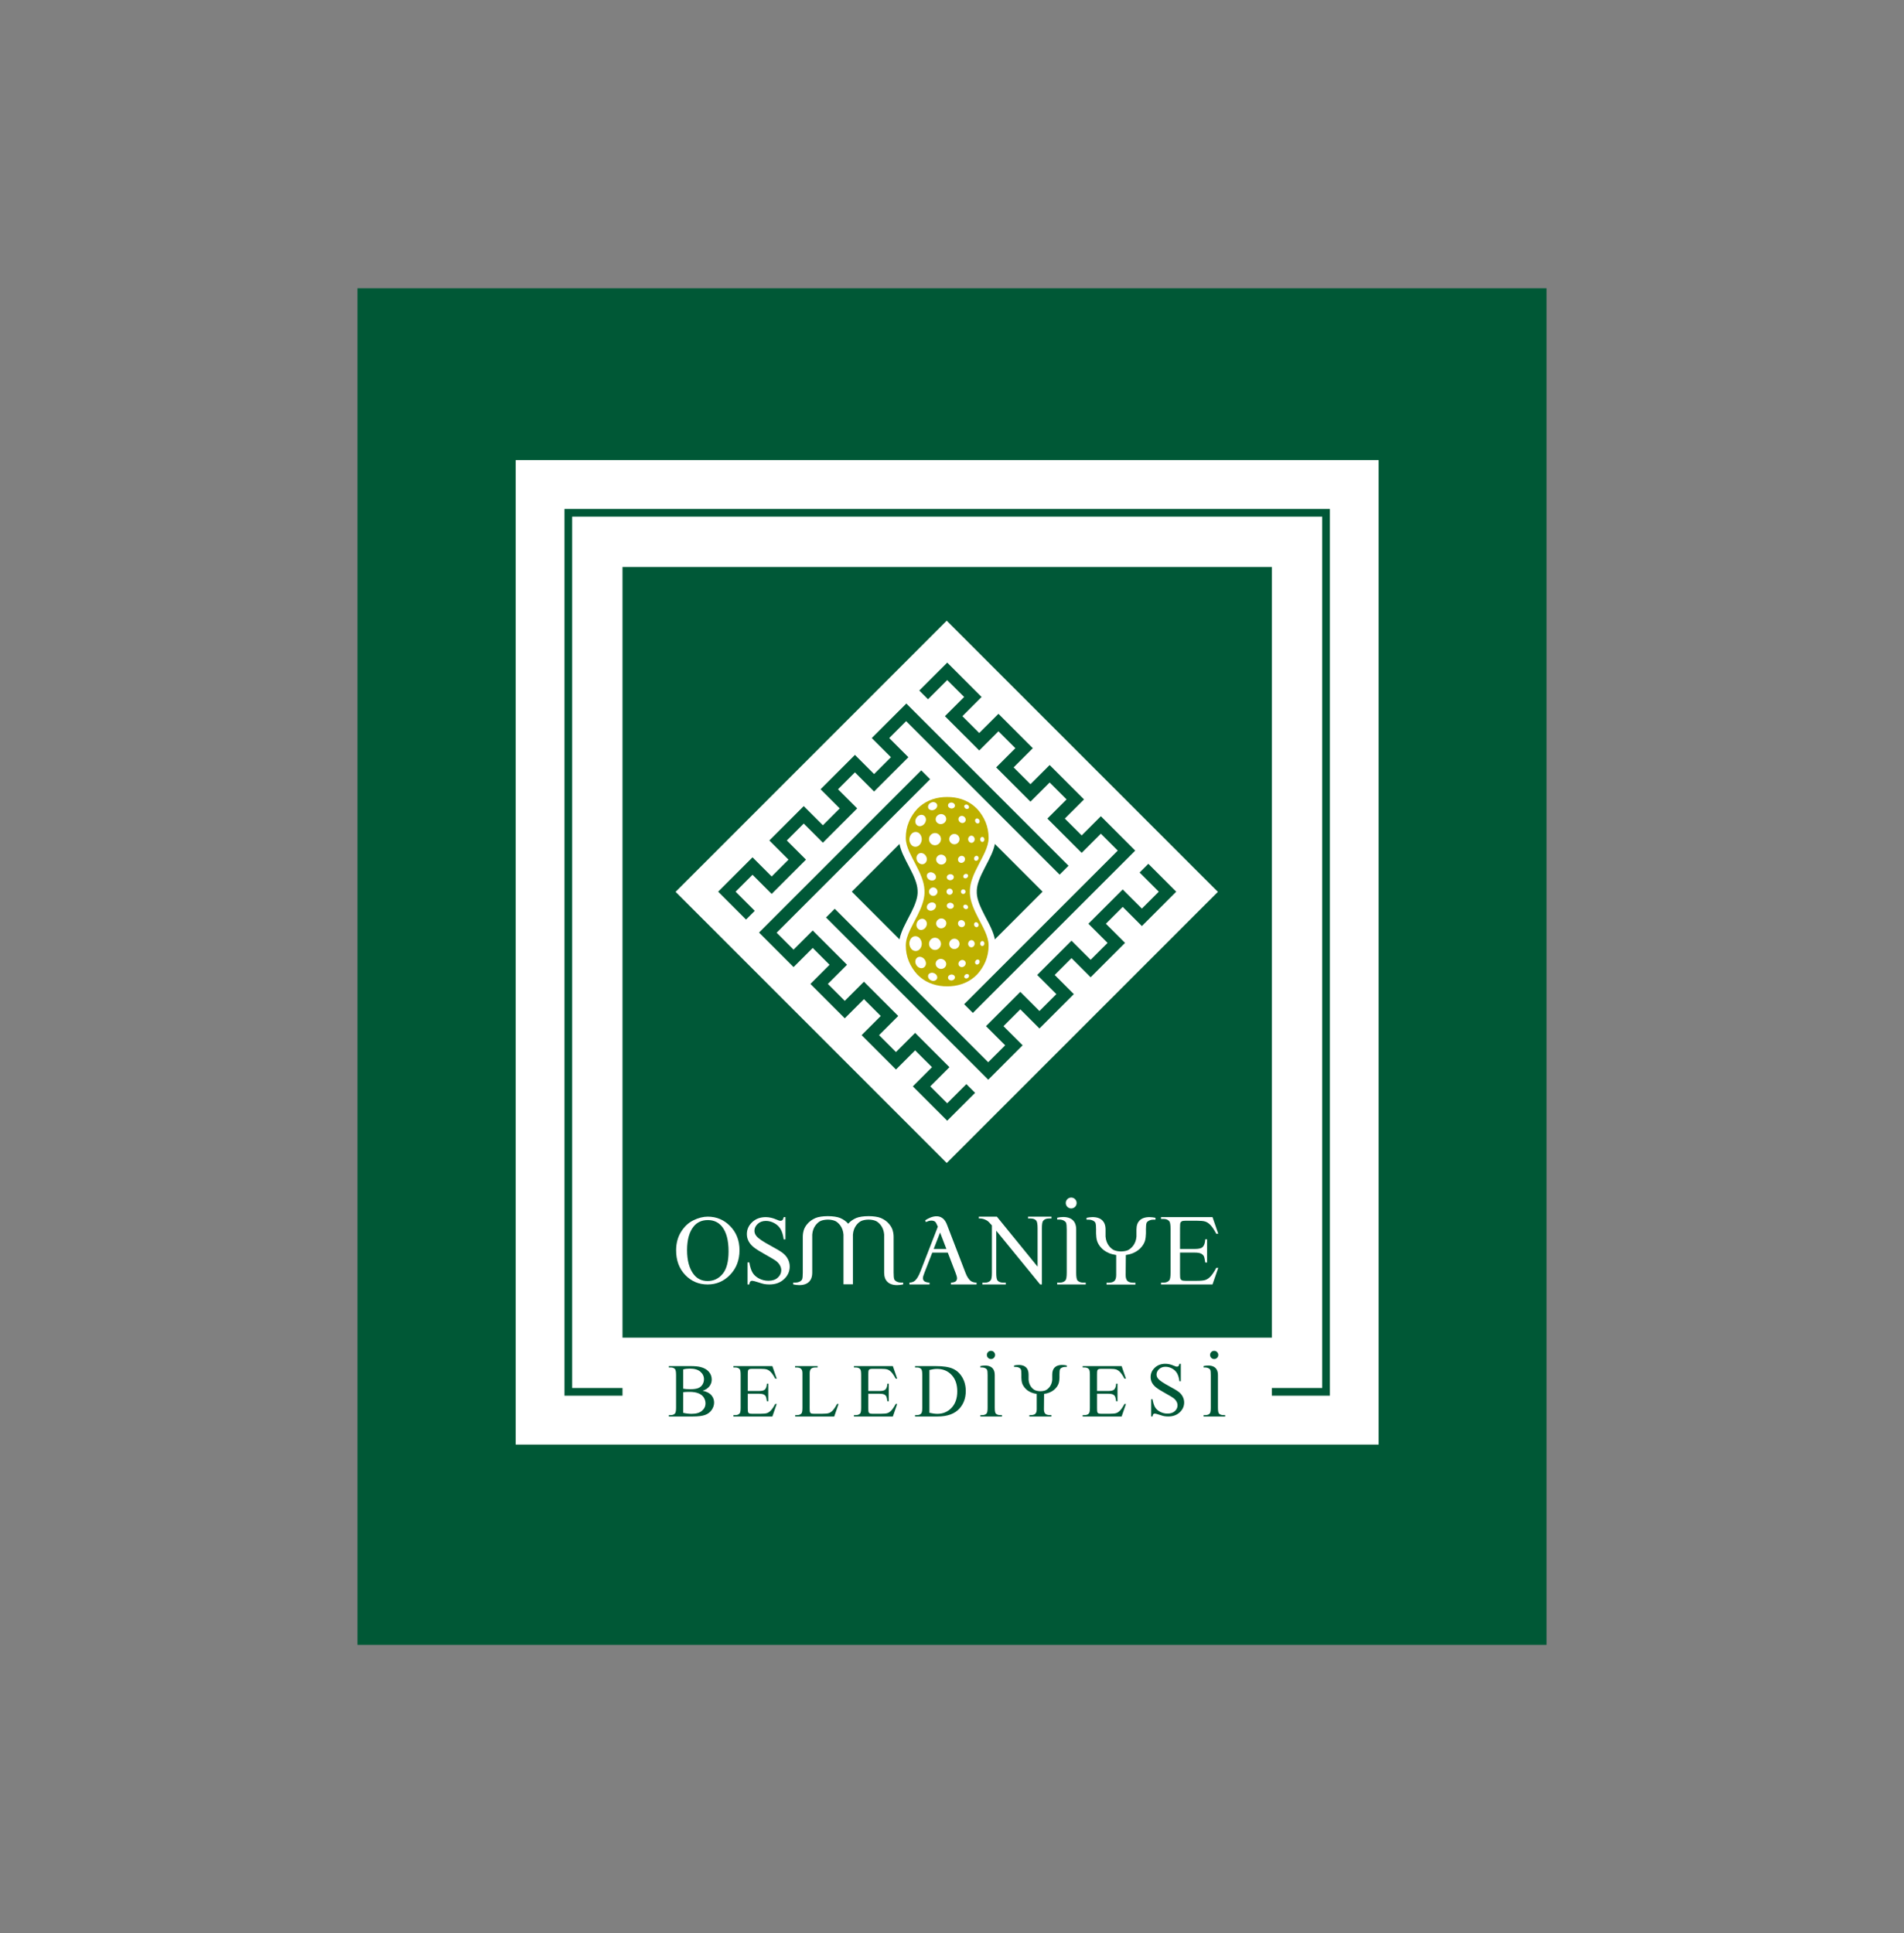 <?xml version="1.0" encoding="iso-8859-1"?>
<!-- Generator: Adobe Illustrator 29.7.1, SVG Export Plug-In . SVG Version: 9.03 Build 0)  -->
<svg version="1.1" id="Layer_1" xmlns="http://www.w3.org/2000/svg" xmlns:xlink="http://www.w3.org/1999/xlink" x="0px" y="0px"
	 viewBox="0 0 393 399" style="enable-background:new 0 0 393 399;" xml:space="preserve">
<rect x="0" y="0" width="393" height="399" fill="#808080" stroke="none"/>
<g>
	<rect x="73.781" y="59.5" style="fill:#005836;" width="245.439" height="280"/>
	<rect x="106.447" y="94.965" style="fill:#FFFFFF;" width="178.114" height="203.194"/>
	<polygon style="fill:#005837;" points="118.098,106.633 118.098,286.486 128.488,286.486 128.488,288.072 116.512,288.072 
		116.512,105.047 274.498,105.047 274.498,288.072 262.52,288.072 262.52,286.486 272.912,286.486 272.912,106.633 	"/>
	<rect x="128.489" y="117.024" style="fill:#005837;" width="134.031" height="159.071"/>
	<path style="fill:#005837;" d="M224.964,285.133v-0.674V283.8c0-0.626-0.06-1.019-0.185-1.177
		c-0.193-0.251-0.508-0.377-0.937-0.377h-0.37v-0.281h8.039l0.893,2.587h-0.307c-0.335-0.633-0.66-1.107-0.977-1.423
		c-0.247-0.237-0.503-0.398-0.769-0.478c-0.266-0.082-0.695-0.123-1.284-0.123h-1.768c-0.286,0-0.48,0.029-0.584,0.088
		c-0.102,0.06-0.174,0.139-0.215,0.239c-0.042,0.1-0.062,0.379-0.062,0.84v0.764v0.674v1.968h2.309c0.591,0,0.985-0.09,1.187-0.269
		c0.266-0.233,0.413-0.646,0.445-1.238h0.282v3.625h-0.282c-0.071-0.507-0.143-0.833-0.215-0.976
		c-0.092-0.18-0.244-0.319-0.454-0.422c-0.213-0.105-0.536-0.155-0.979-0.155h-2.292v2.972c0,0.46,0.021,0.74,0.062,0.84
		c0.041,0.101,0.113,0.179,0.215,0.239c0.104,0.059,0.298,0.086,0.584,0.086h1.768c0.589,0,1.019-0.039,1.284-0.121
		c0.266-0.08,0.521-0.241,0.769-0.479c0.316-0.314,0.642-0.79,0.977-1.424h0.307l-0.893,2.59h-8.039v-0.283h0.37
		c0.429,0,0.743-0.125,0.937-0.375c0.125-0.16,0.185-0.553,0.185-1.178V285.133z M205.395,279.658c0,0.237-0.081,0.439-0.248,0.603
		c-0.166,0.164-0.364,0.247-0.6,0.247c-0.233,0-0.434-0.083-0.599-0.247c-0.166-0.165-0.249-0.366-0.249-0.603
		c0-0.234,0.083-0.433,0.249-0.597c0.165-0.166,0.365-0.247,0.599-0.247c0.235,0,0.434,0.081,0.6,0.247
		C205.314,279.226,205.395,279.424,205.395,279.658 M206.816,292.085v0.283h-4.457v-0.283h0.368c0.431,0,0.743-0.123,0.939-0.374
		c0.122-0.164,0.185-0.557,0.185-1.179V283.8c0-0.526-0.033-0.873-0.1-1.041c-0.053-0.127-0.157-0.237-0.316-0.329
		c-0.226-0.122-0.46-0.184-0.707-0.184h-0.368v-0.281c0,0,2.966-0.808,2.966,1.835v6.732c0,0.678,0.076,1.092,0.229,1.24
		c0.215,0.209,0.511,0.312,0.89,0.312H206.816z M251.462,279.658c0,0.237-0.083,0.439-0.25,0.603
		c-0.163,0.164-0.364,0.247-0.598,0.247c-0.235,0-0.434-0.083-0.6-0.247c-0.167-0.165-0.247-0.366-0.247-0.603
		c0-0.234,0.08-0.433,0.247-0.597c0.166-0.166,0.364-0.247,0.6-0.247c0.233,0,0.435,0.081,0.598,0.247
		C251.379,279.226,251.462,279.424,251.462,279.658 M252.882,292.085v0.283h-4.458v-0.283h0.369c0.432,0,0.743-0.123,0.938-0.374
		c0.122-0.164,0.184-0.557,0.184-1.179V283.8c0-0.526-0.032-0.873-0.1-1.041c-0.051-0.127-0.157-0.237-0.316-0.329
		c-0.224-0.122-0.459-0.184-0.706-0.184h-0.369v-0.281c0,0,2.969-0.808,2.969,1.835v6.732c0,0.678,0.073,1.092,0.229,1.24
		c0.215,0.209,0.51,0.312,0.887,0.312H252.882z M152.876,285.133v-0.674V283.8c0-0.626-0.061-1.019-0.184-1.177
		c-0.195-0.251-0.508-0.377-0.938-0.377h-0.369v-0.281h8.037l0.895,2.587h-0.308c-0.334-0.633-0.658-1.107-0.977-1.423
		c-0.246-0.237-0.502-0.398-0.768-0.478c-0.266-0.082-0.694-0.123-1.284-0.123h-1.768c-0.286,0-0.481,0.029-0.584,0.088
		c-0.103,0.06-0.174,0.139-0.215,0.239c-0.042,0.1-0.062,0.379-0.062,0.84v0.764v0.674v1.968h2.307c0.591,0,0.986-0.09,1.187-0.269
		c0.267-0.233,0.415-0.646,0.446-1.238h0.283v3.625h-0.283c-0.072-0.507-0.143-0.833-0.215-0.976
		c-0.092-0.18-0.244-0.319-0.454-0.422c-0.212-0.105-0.537-0.155-0.979-0.155h-2.292v2.972c0,0.46,0.02,0.74,0.062,0.84
		c0.041,0.101,0.112,0.179,0.215,0.239c0.103,0.059,0.298,0.086,0.584,0.086h1.768c0.59,0,1.018-0.039,1.284-0.121
		c0.266-0.08,0.522-0.241,0.768-0.479c0.318-0.314,0.643-0.79,0.977-1.424h0.308l-0.895,2.59h-8.037v-0.283h0.369
		c0.43,0,0.743-0.125,0.938-0.375c0.123-0.16,0.184-0.553,0.184-1.178V285.133z M167.121,289.892l-0.002,0.745
		c0,0.46,0.021,0.74,0.063,0.84c0.041,0.101,0.112,0.179,0.215,0.239c0.101,0.059,0.296,0.086,0.584,0.086h1.767
		c0.59,0,1.018-0.039,1.284-0.121c0.267-0.08,0.524-0.241,0.77-0.479c0.318-0.314,0.643-0.79,0.976-1.424h0.308l-0.895,2.59h-8.05
		v-0.283h0.368c0.431,0,0.744-0.125,0.938-0.375c0.123-0.16,0.184-0.553,0.184-1.178v-0.641v-0.367v-6.085
		c0-0.427-0.096-0.732-0.289-0.916c-0.193-0.186-0.515-0.277-0.966-0.277h-0.268v-0.281h4.646v0.281h-0.416
		c-0.436,0-0.748,0.091-0.936,0.275c-0.187,0.184-0.281,0.494-0.281,0.933V289.892z M177.747,285.133v-0.674V283.8
		c0-0.626-0.061-1.019-0.184-1.177c-0.195-0.251-0.507-0.377-0.937-0.377h-0.37v-0.281h8.037l0.895,2.587h-0.307
		c-0.334-0.633-0.658-1.107-0.976-1.423c-0.246-0.237-0.502-0.398-0.769-0.478c-0.267-0.082-0.695-0.123-1.283-0.123h-1.768
		c-0.288,0-0.482,0.029-0.584,0.088c-0.103,0.06-0.175,0.139-0.216,0.239c-0.04,0.1-0.061,0.379-0.061,0.84v0.764v0.674v1.968h2.309
		c0.59,0,0.986-0.09,1.186-0.269c0.267-0.233,0.416-0.646,0.447-1.238h0.283v3.625h-0.283c-0.072-0.507-0.145-0.833-0.216-0.976
		c-0.092-0.18-0.244-0.319-0.454-0.422c-0.211-0.105-0.537-0.155-0.979-0.155h-2.292v2.972c0,0.46,0.021,0.74,0.061,0.84
		c0.042,0.101,0.114,0.179,0.216,0.239c0.102,0.059,0.296,0.086,0.584,0.086h1.768c0.588,0,1.016-0.039,1.283-0.121
		c0.266-0.08,0.522-0.241,0.769-0.479c0.318-0.314,0.643-0.79,0.976-1.424h0.307l-0.895,2.59h-8.037v-0.283h0.37
		c0.43,0,0.742-0.125,0.937-0.375c0.123-0.16,0.184-0.553,0.184-1.178V285.133z M243.729,281.492v3.595h-0.284
		c-0.093-0.69-0.257-1.24-0.497-1.648c-0.237-0.409-0.576-0.733-1.016-0.974c-0.44-0.239-0.897-0.36-1.368-0.36
		c-0.531,0-0.973,0.163-1.321,0.486c-0.349,0.326-0.523,0.695-0.523,1.109c0,0.317,0.113,0.606,0.332,0.868
		c0.318,0.382,1.073,0.895,2.265,1.534c0.975,0.52,1.637,0.921,1.995,1.2c0.355,0.278,0.628,0.607,0.819,0.984
		c0.191,0.38,0.288,0.776,0.288,1.189c0,0.787-0.307,1.467-0.919,2.037c-0.609,0.569-1.396,0.854-2.356,0.854
		c-0.303,0-0.587-0.023-0.854-0.069c-0.157-0.025-0.487-0.12-0.985-0.283c-0.499-0.163-0.812-0.243-0.946-0.243
		c-0.13,0-0.229,0.039-0.303,0.115c-0.076,0.078-0.129,0.237-0.166,0.48h-0.282v-3.562h0.282c0.134,0.746,0.311,1.304,0.538,1.674
		c0.226,0.371,0.569,0.678,1.031,0.924c0.464,0.244,0.972,0.368,1.523,0.368c0.64,0,1.143-0.17,1.515-0.51
		c0.372-0.337,0.557-0.738,0.557-1.199c0-0.256-0.069-0.515-0.21-0.777c-0.141-0.261-0.358-0.505-0.653-0.73
		c-0.199-0.154-0.743-0.479-1.637-0.975c-0.894-0.496-1.526-0.893-1.905-1.189c-0.378-0.297-0.664-0.625-0.858-0.982
		c-0.196-0.359-0.293-0.753-0.293-1.181c0-0.746,0.286-1.39,0.861-1.928c0.574-0.54,1.304-0.81,2.19-0.81
		c0.554,0,1.141,0.137,1.759,0.405c0.289,0.128,0.489,0.191,0.609,0.191c0.132,0,0.24-0.039,0.326-0.117
		c0.085-0.08,0.152-0.239,0.203-0.479H243.729z M191.84,291.604c0.648,0.144,1.191,0.216,1.63,0.216c1.183,0,2.165-0.418,2.945-1.25
		c0.78-0.833,1.171-1.962,1.171-3.388c0-1.438-0.391-2.568-1.171-3.395c-0.78-0.829-1.782-1.243-3.007-1.243
		c-0.458,0-0.981,0.075-1.568,0.223V291.604z M188.873,292.368v-0.283h0.39c0.439,0,0.749-0.14,0.934-0.42
		c0.112-0.169,0.167-0.546,0.167-1.133V283.8c0-0.647-0.07-1.053-0.213-1.218c-0.198-0.223-0.494-0.336-0.888-0.336h-0.39v-0.281
		h4.231c1.553,0,2.735,0.175,3.545,0.528c0.81,0.354,1.462,0.94,1.955,1.765c0.492,0.823,0.738,1.774,0.738,2.854
		c0,1.447-0.439,2.657-1.316,3.629c-0.987,1.085-2.489,1.627-4.508,1.627H188.873z M141.02,291.613
		c0.593,0.136,1.17,0.206,1.732,0.206c0.94,0,1.654-0.208,2.139-0.625c0.486-0.416,0.728-0.931,0.728-1.544
		c0-0.398-0.109-0.784-0.328-1.161c-0.22-0.374-0.577-0.669-1.072-0.884c-0.495-0.215-1.128-0.321-1.897-0.321
		c-0.598,0-1.031,0.022-1.302,0.068V291.613z M141.02,286.626c0.383,0.073,0.856,0.109,1.423,0.109c0.755,0,1.321-0.081,1.698-0.241
		c0.379-0.161,0.667-0.406,0.866-0.737c0.2-0.331,0.299-0.692,0.299-1.083c0-0.607-0.248-1.123-0.742-1.552
		c-0.496-0.427-1.22-0.641-2.174-0.641c-0.504,0-0.962,0.056-1.37,0.169V286.626z M145.031,287.053
		c0.721,0.153,1.26,0.399,1.618,0.737c0.496,0.472,0.745,1.045,0.745,1.721c0,0.521-0.163,1.02-0.49,1.494
		c-0.327,0.474-0.774,0.819-1.343,1.036c-0.57,0.219-1.438,0.327-2.608,0.327h-4.899v-0.283h0.388c0.431,0,0.741-0.138,0.929-0.412
		c0.115-0.179,0.175-0.56,0.175-1.141V283.8c0-0.644-0.073-1.048-0.221-1.218c-0.197-0.223-0.492-0.336-0.883-0.336h-0.388v-0.281
		h4.484c0.836,0,1.507,0.061,2.012,0.182c0.766,0.185,1.35,0.511,1.753,0.977c0.403,0.469,0.604,1.007,0.604,1.614
		c0,0.521-0.16,0.986-0.479,1.397C146.108,286.549,145.643,286.854,145.031,287.053 M215.894,286.917
		c0.483-0.262,1.201-0.908,1.296-2.125v-1.089c0-2.672,2.998-1.857,2.998-1.857v0.286h-0.374c-0.247,0-0.484,0.062-0.713,0.186
		c-0.161,0.094-0.268,0.204-0.321,0.334c-0.066,0.17-0.099,0.521-0.099,1.052c0,0,0.055,1.089-0.15,1.762
		c-0.097,0.315-0.263,0.62-0.496,0.915c-0.347,0.438-0.806,0.78-1.378,1.022c-0.319,0.136-0.7,0.238-1.148,0.308l-0.03,3.167
		c0,0.43,0.095,0.739,0.288,0.925c0.192,0.188,0.516,0.281,0.973,0.281h0.279v0.285h-4.555v-0.285h0.27
		c0.455,0,0.776-0.094,0.968-0.281c0.189-0.186,0.286-0.495,0.286-0.925v-3.167c-0.445-0.069-0.829-0.172-1.147-0.308
		c-0.572-0.242-1.032-0.584-1.378-1.022c-0.233-0.295-0.399-0.6-0.497-0.915c-0.203-0.673-0.149-1.762-0.149-1.762
		c0-0.531-0.032-0.882-0.1-1.052c-0.053-0.13-0.159-0.24-0.318-0.334c-0.229-0.124-0.467-0.186-0.716-0.186h-0.374v-0.286
		c0,0,3.001-0.815,3.001,1.857v1.089c0.093,1.217,0.812,1.863,1.237,2.103c0.326,0.162,0.758,0.247,1.203,0.25
		C215.192,287.142,215.624,287.057,215.894,286.917"/>
	
		<rect x="155.873" y="144.503" transform="matrix(0.707 -0.707 0.707 0.707 -72.92 192.118)" style="fill:#FFFFFF;" width="79.158" height="79.16"/>
	<polygon style="fill:#005837;" points="191.984,160.833 160.304,192.513 163.799,196.008 167.752,192.056 174.832,199.134 
		170.877,203.088 174.368,206.578 178.323,202.625 185.402,209.7 181.447,213.656 184.937,217.146 188.894,213.19 190.662,214.959 
		195.975,220.27 192.019,224.227 195.509,227.716 199.467,223.761 201.268,225.562 195.509,231.319 188.415,224.226 192.372,220.27 
		188.895,216.794 184.937,220.75 177.843,213.656 181.799,209.701 178.323,206.228 174.368,210.181 167.274,203.088 
		171.229,199.134 167.752,195.659 163.799,199.611 156.668,192.481 190.15,158.999 	"/>
	<polygon style="fill:#005837;" points="199.007,207.273 230.717,175.565 227.227,172.075 223.266,176.035 216.185,168.957 
		220.146,164.997 216.656,161.506 212.694,165.466 205.614,158.39 209.578,154.427 206.087,150.937 202.122,154.9 200.355,153.132 
		195.041,147.821 199.006,143.857 195.516,140.367 191.55,144.331 189.748,142.53 195.517,136.763 202.609,143.857 198.645,147.821 
		202.12,151.296 206.087,147.334 213.182,154.427 209.218,158.39 212.694,161.864 216.656,157.902 223.75,164.997 219.788,168.957 
		223.266,172.433 227.227,168.471 234.32,175.565 200.808,209.074 	"/>
	<polygon style="fill:#005837;" points="218.715,180.527 187.035,148.847 183.545,152.336 187.497,156.291 180.419,163.369 
		176.466,159.416 172.976,162.906 176.928,166.858 169.851,173.938 165.897,169.984 162.406,173.475 166.36,177.428 
		164.592,179.196 159.279,184.508 155.326,180.555 151.835,184.045 155.789,187.999 153.988,189.799 148.232,184.045 
		155.326,176.951 159.279,180.906 162.755,177.43 158.803,173.475 165.897,166.382 169.851,170.335 173.326,166.859 
		169.372,162.906 176.466,155.812 180.42,159.766 183.895,156.291 179.941,152.336 187.07,145.21 220.553,178.692 	"/>
	<polygon style="fill:#005837;" points="172.297,187.567 203.977,219.247 207.473,215.753 203.52,211.801 210.599,204.722 
		214.551,208.675 218.041,205.185 214.089,201.232 221.167,194.155 225.119,198.105 228.609,194.616 224.657,190.663 
		226.426,188.895 231.737,183.583 235.692,187.535 239.183,184.045 235.227,180.092 237.028,178.292 242.784,184.045 
		235.692,191.14 231.737,187.185 228.261,190.661 232.213,194.616 225.119,201.709 221.167,197.757 217.692,201.232 
		221.645,205.185 214.551,212.279 210.599,208.327 207.124,211.801 211.076,215.753 203.979,222.851 170.496,189.369 	"/>
	<path style="fill:#BEB100;" d="M204.054,195.152c0.003,1.138-0.201,2.236-0.623,3.262c-0.414,1.001-1.014,1.925-1.75,2.722
		c-1.443,1.474-3.306,2.28-5.448,2.423c-0.232,0.013-0.473,0.021-0.715,0.018c-0.259,0.003-0.498-0.004-0.734-0.018
		c-2.141-0.146-4.005-0.946-5.448-2.418c-0.739-0.803-1.336-1.723-1.748-2.727c-0.426-1.026-0.631-2.121-0.628-3.265
		c0.001-1.101,0.409-2.187,0.838-3.122c0.424-0.919,0.975-1.907,1.502-2.953l0.095-0.185c0.378-0.764,0.741-1.555,1.007-2.379
		c0.239-0.722,0.388-1.42,0.422-2.108c0.01-0.24,0.008-0.481-0.007-0.723c-0.076-1.719-0.87-3.439-1.823-5.267
		c-0.488-0.937-0.966-1.83-1.33-2.654c-0.368-0.851-0.708-1.827-0.706-2.825c0-1.143,0.202-2.236,0.63-3.263
		c0.3-0.734,0.691-1.416,1.174-2.049c0.177-0.225,0.376-0.465,0.573-0.677c1.443-1.471,3.308-2.277,5.45-2.42
		c0.236-0.014,0.476-0.022,0.729-0.019c0.247-0.005,0.484,0.006,0.721,0.02c2.139,0.143,4.004,0.947,5.442,2.42
		c0.739,0.801,1.337,1.721,1.751,2.722c0.422,1.031,0.628,2.123,0.63,3.265c0.001,0.995-0.335,1.973-0.709,2.826
		c-0.362,0.827-0.841,1.716-1.327,2.651c-0.954,1.831-1.748,3.548-1.826,5.266c-0.013,0.243-0.01,0.486-0.003,0.732
		c0.081,1.715,0.876,3.433,1.826,5.262c0.489,0.934,0.972,1.825,1.33,2.65C203.724,193.178,204.061,194.152,204.054,195.152
		 M198.815,183.564c-0.263,0-0.478,0.214-0.478,0.478c0,0.263,0.215,0.477,0.478,0.477c0.266,0,0.479-0.213,0.479-0.477
		C199.295,183.778,199.081,183.564,198.815,183.564 M196.011,183.406c-0.351,0-0.636,0.284-0.636,0.636
		c0,0.351,0.285,0.635,0.636,0.635c0.352,0,0.637-0.284,0.637-0.635C196.648,183.69,196.363,183.406,196.011,183.406
		 M192.628,183.169c-0.48,0-0.872,0.391-0.872,0.874c0,0.481,0.392,0.873,0.872,0.873c0.482,0,0.874-0.391,0.874-0.873
		C193.502,183.56,193.11,183.169,192.628,183.169 M201.753,169.963c0.324,0.043,0.477-0.262,0.456-0.488
		c-0.023-0.236-0.203-0.507-0.482-0.549c-0.323-0.051-0.487,0.25-0.468,0.48C201.281,169.648,201.467,169.925,201.753,169.963
		 M188.935,196.291c0.854,0.054,1.333-0.819,1.327-1.505c-0.007-0.695-0.498-1.575-1.351-1.55c-0.809,0.023-1.22,0.859-1.213,1.512
		C187.707,195.409,188.136,196.239,188.935,196.291 M192.979,196.075c0.691,0.01,1.251-0.582,1.25-1.257
		c-0.002-0.675-0.564-1.275-1.257-1.27c-0.683,0.003-1.222,0.594-1.218,1.259C191.757,195.472,192.298,196.064,192.979,196.075
		 M196.994,195.887c0.579-0.006,1.054-0.5,1.056-1.072c0.003-0.573-0.473-1.067-1.053-1.068c-0.586-0.001-1.07,0.495-1.071,1.074
		C195.926,195.398,196.409,195.892,196.994,195.887 M200.515,195.529c0.409-0.01,0.667-0.397,0.672-0.745
		c0.002-0.346-0.252-0.734-0.666-0.734c-0.419-0.002-0.688,0.391-0.69,0.746C199.828,195.148,200.095,195.54,200.515,195.529
		 M202.761,195.273c0.311-0.013,0.426-0.34,0.429-0.525c0.002-0.18-0.107-0.52-0.427-0.517c-0.317,0.002-0.439,0.339-0.44,0.526
		C202.32,194.939,202.436,195.285,202.761,195.273 M190.161,191.946c0.643-0.038,1.121-0.644,1.148-1.238
		c0.027-0.576-0.416-1.143-1.059-1.074c-0.612,0.066-1.052,0.645-1.089,1.214C189.123,191.407,189.525,191.984,190.161,191.946
		 M194.269,191.609c0.556-0.007,1.062-0.464,1.063-1.044c0.003-0.572-0.497-1.012-1.047-0.999c-0.547,0.01-1.041,0.46-1.055,1.026
		C193.218,191.169,193.717,191.615,194.269,191.609 M198.479,191.365c0.396,0.016,0.725-0.313,0.71-0.708
		c-0.016-0.391-0.344-0.725-0.734-0.746c-0.398-0.021-0.731,0.304-0.722,0.702C197.742,191.01,198.081,191.351,198.479,191.365
		 M201.535,191.372c0.316,0.03,0.47-0.27,0.453-0.494c-0.015-0.23-0.188-0.504-0.472-0.537c-0.318-0.036-0.48,0.263-0.467,0.489
		C201.065,191.067,201.244,191.346,201.535,191.372 M192.194,187.97c0.459-0.041,0.97-0.407,1.004-0.935
		c0.033-0.542-0.488-0.815-0.917-0.768c-0.447,0.049-0.924,0.405-0.976,0.906C191.25,187.717,191.761,188.01,192.194,187.97
		 M196.157,187.588c0.311,0.006,0.728-0.208,0.714-0.628c-0.015-0.403-0.412-0.626-0.726-0.634
		c-0.309-0.007-0.717,0.201-0.716,0.613C195.429,187.354,195.841,187.58,196.157,187.588 M199.338,187.647
		c0.23,0.026,0.517-0.13,0.481-0.439c-0.029-0.27-0.275-0.46-0.51-0.49c-0.227-0.031-0.516,0.12-0.487,0.43
		C198.848,187.424,199.102,187.618,199.338,187.647 M192.538,202.454c0.415,0.044,0.95-0.214,0.918-0.758
		c-0.031-0.53-0.554-0.879-1.003-0.92c-0.421-0.035-0.95,0.239-0.895,0.787C191.61,202.068,192.098,202.407,192.538,202.454
		 M196.387,202.372c0.307-0.01,0.705-0.228,0.721-0.626c0.018-0.422-0.404-0.622-0.706-0.613c-0.309,0.01-0.721,0.229-0.725,0.641
		C195.673,202.186,196.087,202.381,196.387,202.372 M199.508,201.953c0.228-0.032,0.471-0.22,0.504-0.485
		c0.036-0.31-0.25-0.457-0.474-0.427c-0.23,0.03-0.482,0.221-0.51,0.493C198.995,201.845,199.289,201.985,199.508,201.953
		 M190.058,199.827c0.645,0.092,1.104-0.46,1.066-1.05c-0.04-0.615-0.545-1.227-1.194-1.285c-0.645-0.059-1.053,0.514-1.001,1.084
		C188.983,199.157,189.442,199.738,190.058,199.827 M194.226,199.985c0.552,0.016,1.087-0.41,1.085-1.005
		c-0.002-0.604-0.548-1.056-1.11-1.066c-0.555-0.011-1.091,0.426-1.072,1.028C193.147,199.529,193.674,199.97,194.226,199.985
		 M198.57,199.614c0.391-0.029,0.739-0.36,0.761-0.762c0.022-0.415-0.327-0.733-0.726-0.711c-0.399,0.021-0.76,0.359-0.775,0.773
		C197.814,199.33,198.174,199.641,198.57,199.614 M201.727,199.085c0.279-0.043,0.459-0.312,0.482-0.549
		c0.02-0.227-0.132-0.531-0.456-0.488c-0.286,0.038-0.472,0.313-0.494,0.557C201.239,198.835,201.403,199.136,201.727,199.085
		 M188.911,174.774c0.852,0.025,1.344-0.854,1.351-1.549c0.006-0.686-0.473-1.561-1.327-1.506c-0.799,0.052-1.228,0.882-1.236,1.544
		C187.691,173.917,188.102,174.752,188.911,174.774 M192.972,174.463c0.693,0.003,1.255-0.595,1.257-1.271
		c0.001-0.674-0.558-1.268-1.25-1.256c-0.681,0.012-1.222,0.604-1.226,1.266C191.75,173.868,192.289,174.46,192.972,174.463
		 M196.997,174.264c0.58-0.001,1.056-0.495,1.053-1.069c-0.002-0.571-0.477-1.065-1.056-1.071c-0.585-0.005-1.068,0.488-1.068,1.066
		C195.927,173.769,196.412,174.266,196.997,174.264 M200.52,173.96c0.414,0,0.668-0.388,0.666-0.734
		c-0.005-0.348-0.263-0.734-0.672-0.745c-0.42-0.01-0.686,0.381-0.684,0.733C199.832,173.569,200.102,173.962,200.52,173.96
		 M202.763,173.779c0.32,0.002,0.429-0.337,0.427-0.516c-0.003-0.185-0.118-0.514-0.429-0.525c-0.325-0.012-0.44,0.335-0.438,0.516
		C202.324,173.441,202.445,173.778,202.763,173.779 M190.25,178.377c0.643,0.069,1.086-0.499,1.059-1.074
		c-0.027-0.594-0.505-1.2-1.148-1.238c-0.636-0.038-1.038,0.539-1.001,1.098C189.198,177.73,189.638,178.31,190.25,178.377
		 M194.286,178.445c0.549,0.012,1.049-0.428,1.047-0.999c-0.001-0.579-0.508-1.035-1.063-1.043c-0.552-0.007-1.051,0.44-1.038,1.017
		C193.245,177.985,193.738,178.435,194.286,178.445 M198.454,178.101c0.391-0.022,0.719-0.355,0.734-0.746
		c0.015-0.396-0.313-0.725-0.71-0.71c-0.397,0.015-0.736,0.355-0.746,0.754C197.723,177.797,198.057,178.121,198.454,178.101
		 M201.517,177.67c0.284-0.032,0.457-0.306,0.472-0.538c0.017-0.223-0.137-0.523-0.453-0.494c-0.291,0.026-0.47,0.306-0.485,0.541
		C201.036,177.409,201.198,177.708,201.517,177.67 M192.282,181.744c0.428,0.047,0.949-0.228,0.917-0.769
		c-0.034-0.527-0.545-0.892-1.004-0.935c-0.434-0.04-0.944,0.253-0.889,0.796C191.358,181.339,191.835,181.694,192.282,181.744
		 M196.145,181.685c0.314-0.007,0.712-0.231,0.726-0.634c0.014-0.421-0.403-0.634-0.714-0.626c-0.316,0.005-0.727,0.233-0.729,0.646
		C195.427,181.484,195.835,181.692,196.145,181.685 M199.31,181.294c0.234-0.031,0.48-0.222,0.51-0.491
		c0.035-0.31-0.251-0.466-0.481-0.439c-0.235,0.029-0.49,0.221-0.516,0.499C198.794,181.172,199.083,181.324,199.31,181.294
		 M192.453,167.233c0.448-0.04,0.972-0.389,1.003-0.918c0.032-0.544-0.503-0.802-0.918-0.758c-0.44,0.047-0.927,0.387-0.979,0.89
		C191.503,166.995,192.032,167.271,192.453,167.233 M196.402,166.878c0.301,0.008,0.723-0.191,0.706-0.613
		c-0.016-0.399-0.415-0.616-0.721-0.626c-0.3-0.009-0.714,0.186-0.709,0.598C195.681,166.648,196.094,166.869,196.402,166.878
		 M199.538,166.97c0.224,0.03,0.51-0.118,0.474-0.428c-0.033-0.264-0.276-0.451-0.504-0.484c-0.219-0.031-0.513,0.109-0.48,0.42
		C199.056,166.749,199.308,166.939,199.538,166.97 M189.93,170.52c0.649-0.058,1.154-0.671,1.194-1.285
		c0.038-0.589-0.421-1.143-1.066-1.049c-0.616,0.087-1.075,0.667-1.129,1.25C188.876,170.006,189.285,170.578,189.93,170.52
		 M194.201,170.097c0.561-0.01,1.107-0.461,1.11-1.065c0.002-0.595-0.533-1.021-1.085-1.006c-0.552,0.016-1.079,0.457-1.097,1.044
		C193.11,169.672,193.646,170.109,194.201,170.097 M198.605,169.87c0.398,0.021,0.748-0.296,0.726-0.711
		c-0.021-0.403-0.37-0.734-0.761-0.762c-0.396-0.027-0.756,0.284-0.74,0.7S198.206,169.848,198.605,169.87"/>
	<path style="fill:#FFFFFF;" d="M146.109,251.827c-1.24,0-2.217,0.441-2.933,1.323c-0.905,1.112-1.358,2.735-1.358,4.867
		c0,2.185,0.466,3.867,1.397,5.046c0.715,0.895,1.66,1.342,2.835,1.342c1.253,0,2.287-0.49,3.104-1.47
		c0.817-0.981,1.226-2.528,1.226-4.641c0-2.285-0.447-3.985-1.339-5.105C148.311,252.282,147.336,251.827,146.109,251.827
		 M146.088,251.121c1.819,0,3.367,0.655,4.64,1.968c1.274,1.313,1.912,2.966,1.912,4.959c0,2.025-0.641,3.71-1.922,5.051
		c-1.28,1.343-2.833,2.014-4.659,2.014c-1.833,0-3.374-0.654-4.625-1.964c-1.252-1.309-1.877-3.003-1.877-5.081
		c0-1.453,0.339-2.727,1.019-3.818c0.681-1.093,1.533-1.887,2.558-2.384C144.157,251.369,145.143,251.121,146.088,251.121"/>
	<path style="fill:#FFFFFF;" d="M202.04,251.119h3.724l8.401,10.323v-7.936c0-0.849-0.095-1.376-0.286-1.587
		c-0.254-0.284-0.656-0.427-1.203-0.427h-0.482v-0.374h4.837v0.374h-0.492c-0.589,0-1.007,0.175-1.254,0.529
		c-0.152,0.216-0.226,0.711-0.226,1.484v11.605h-0.367l-9.059-11.091v8.708c0,0.848,0.092,1.377,0.276,1.587
		c0.262,0.285,0.663,0.428,1.203,0.428h0.492v0.372h-4.837v-0.372h0.482c0.596,0,1.017-0.177,1.263-0.529
		c0.151-0.217,0.227-0.712,0.227-1.485v-9.803c-0.457-0.543-0.801-0.879-1.032-1.008c-0.505-0.283-0.977-0.426-1.414-0.426h-0.253
		V251.119z"/>
	<path style="fill:#FFFFFF;" d="M162.123,251.216v4.592h-0.361c-0.118-0.882-0.33-1.583-0.634-2.106
		c-0.303-0.52-0.737-0.937-1.3-1.243c-0.562-0.306-1.145-0.46-1.747-0.46c-0.681,0-1.243,0.207-1.689,0.621
		c-0.444,0.417-0.667,0.888-0.667,1.418c0,0.405,0.14,0.774,0.422,1.106c0.405,0.491,1.37,1.145,2.895,1.961
		c1.244,0.668,2.092,1.179,2.546,1.534c0.454,0.356,0.804,0.776,1.048,1.26c0.246,0.483,0.368,0.99,0.368,1.52
		c0,1.006-0.39,1.874-1.171,2.603c-0.78,0.727-1.785,1.092-3.015,1.092c-0.385,0-0.748-0.03-1.088-0.089
		c-0.202-0.034-0.622-0.153-1.259-0.361c-0.637-0.208-1.041-0.311-1.211-0.311c-0.163,0-0.292,0.049-0.387,0.147
		c-0.095,0.1-0.165,0.304-0.21,0.614h-0.362v-4.553h0.362c0.168,0.953,0.398,1.667,0.685,2.14c0.288,0.474,0.727,0.867,1.319,1.182
		c0.591,0.312,1.24,0.47,1.945,0.47c0.817,0,1.462-0.216,1.936-0.649c0.474-0.433,0.71-0.943,0.71-1.533
		c0-0.328-0.088-0.658-0.268-0.993c-0.179-0.335-0.458-0.646-0.835-0.935c-0.254-0.196-0.951-0.612-2.091-1.246
		c-1.14-0.634-1.95-1.142-2.433-1.518c-0.483-0.38-0.848-0.797-1.097-1.255c-0.249-0.457-0.374-0.959-0.374-1.508
		c0-0.954,0.367-1.775,1.101-2.464c0.733-0.688,1.665-1.033,2.797-1.033c0.708,0,1.458,0.172,2.25,0.518
		c0.366,0.162,0.625,0.244,0.775,0.244c0.17,0,0.31-0.051,0.418-0.151c0.109-0.102,0.195-0.305,0.261-0.61H162.123z"/>
	<path style="fill:#FFFFFF;" d="M232.883,258.003c0.63-0.343,1.572-1.19,1.691-2.78v-1.426c0-3.495,3.925-2.429,3.925-2.429v0.374
		h-0.487c-0.325,0-0.637,0.081-0.936,0.243c-0.208,0.121-0.349,0.266-0.416,0.435c-0.088,0.224-0.132,0.682-0.132,1.377
		c0,0,0.072,1.426-0.193,2.305c-0.13,0.413-0.347,0.812-0.651,1.197c-0.452,0.573-1.055,1.021-1.803,1.339
		c-0.416,0.177-0.917,0.311-1.501,0.401l-0.039,4.143c0,0.562,0.125,0.968,0.377,1.211c0.249,0.245,0.674,0.366,1.27,0.366h0.367
		v0.375h-5.959v-0.375h0.354c0.593,0,1.016-0.121,1.265-0.366c0.25-0.243,0.374-0.648,0.374-1.211v-4.143
		c-0.584-0.091-1.082-0.225-1.5-0.401c-0.748-0.318-1.351-0.766-1.803-1.339c-0.306-0.385-0.523-0.784-0.649-1.197
		c-0.268-0.879-0.196-2.305-0.196-2.305c0-0.695-0.044-1.153-0.131-1.377c-0.067-0.169-0.206-0.314-0.416-0.435
		c-0.298-0.162-0.609-0.243-0.938-0.243h-0.487v-0.374c0,0,3.925-1.066,3.925,2.429v1.426c0.12,1.59,1.062,2.438,1.618,2.748
		c0.425,0.216,0.993,0.324,1.572,0.329C231.964,258.295,232.531,258.186,232.883,258.003"/>
	<path style="fill:#FFFFFF;" d="M170.89,251.73c-0.642,0.007-1.199,0.117-1.618,0.328c-0.556,0.311-1.498,1.159-1.62,2.749v7.858
		c0,3.495-3.924,2.429-3.924,2.429v-0.374h0.488c0.326,0,0.638-0.08,0.936-0.242c0.209-0.121,0.349-0.267,0.416-0.437
		c0.088-0.222,0.132-0.68,0.132-1.376v-7.38c0,0-0.02-0.651,0.194-1.359c0.129-0.412,0.346-0.81,0.65-1.195
		c0.454-0.575,1.056-1.021,1.804-1.338c0.556-0.237,1.529-0.375,2.514-0.377c1.013,0.002,1.983,0.14,2.542,0.377
		c0.678,0.286,1.235,0.68,1.671,1.18c0.435-0.5,0.993-0.893,1.67-1.18c0.559-0.237,1.529-0.375,2.542-0.377
		c0.985,0.002,1.956,0.14,2.516,0.377c0.747,0.316,1.349,0.763,1.801,1.338c0.306,0.386,0.522,0.783,0.65,1.195
		c0.215,0.708,0.195,1.359,0.195,1.359v7.38c0,0.696,0.043,1.154,0.132,1.376c0.067,0.17,0.206,0.315,0.416,0.437
		c0.298,0.162,0.61,0.242,0.936,0.242h0.487v0.374c0,0-3.923,1.066-3.923-2.429v-7.858c-0.122-1.59-1.062-2.438-1.619-2.749
		c-0.42-0.211-0.975-0.321-1.618-0.328c-0.615,0.008-1.171,0.117-1.591,0.328c-0.556,0.311-1.498,1.159-1.619,2.749v0.381v9.888
		H174.1v-9.79v-0.479c-0.122-1.59-1.062-2.438-1.619-2.749C172.061,251.848,171.505,251.738,170.89,251.73"/>
	<path style="fill:#FFFFFF;" d="M243.564,254.648v1.267v1.871h3.052c0.78,0,1.302-0.118,1.567-0.353
		c0.354-0.311,0.552-0.856,0.591-1.639h0.374v4.795h-0.374c-0.095-0.671-0.189-1.102-0.284-1.292
		c-0.124-0.238-0.323-0.424-0.602-0.559c-0.276-0.137-0.708-0.203-1.292-0.203h-3.031v4.287c0,0.608,0.025,0.979,0.08,1.11
		c0.054,0.133,0.148,0.237,0.284,0.316c0.137,0.077,0.393,0.116,0.773,0.116h2.339c0.777,0,1.346-0.055,1.696-0.161
		c0.354-0.107,0.692-0.319,1.016-0.634c0.423-0.417,0.853-1.044,1.293-1.883h0.406l-1.182,3.425H239.64v-0.373h0.487
		c0.57,0,0.983-0.167,1.239-0.5c0.164-0.21,0.245-0.729,0.245-1.556v-6.769v-1.267v-1.004c0-0.829-0.081-1.347-0.245-1.558
		c-0.256-0.332-0.669-0.497-1.239-0.497h-0.487v-0.374h10.631l1.182,3.426h-0.406c-0.44-0.839-0.87-1.467-1.293-1.884
		c-0.323-0.315-0.662-0.526-1.016-0.635c-0.351-0.107-0.919-0.16-1.696-0.16h-2.339c-0.381,0-0.637,0.039-0.773,0.117
		c-0.136,0.077-0.23,0.182-0.284,0.314c-0.055,0.133-0.08,0.502-0.08,1.112V254.648z"/>
	<path style="fill:#FFFFFF;" d="M199.291,262.728c0.291,0.758,0.64,1.303,1.045,1.636c0.298,0.236,0.71,0.361,1.236,0.376v0.373
		h-5.292v-0.373c0.473-0.027,0.801-0.119,0.983-0.274c0.182-0.156,0.274-0.37,0.274-0.641c0-0.237-0.112-0.637-0.335-1.198
		l-1.571-4.088h-3.203l-1.609,4.139c-0.216,0.542-0.324,0.914-0.324,1.117c0,0.265,0.095,0.479,0.288,0.644
		c0.193,0.168,0.552,0.268,1.08,0.302v0.373h-4.147v-0.373c0.487-0.034,0.862-0.167,1.126-0.397c0.399-0.346,0.78-0.985,1.146-1.919
		l3.589-9.231c-0.205-0.503-0.376-0.83-0.516-0.982c-0.124-0.133-0.306-0.219-0.544-0.257c-0.337-0.044-0.658-0.008-0.961,0.108
		l-0.456,0.176l-0.134-0.349c0,0,3.237-2.402,4.49,0.86L199.291,262.728z M195.345,257.791l-1.305-3.396l-1.32,3.396H195.345z"/>
	<path style="fill:#FFFFFF;" d="M224.104,264.739v0.373h-5.896v-0.373h0.489c0.568,0,0.981-0.166,1.24-0.496
		c0.161-0.217,0.244-0.736,0.244-1.56v-8.907c0-0.695-0.046-1.153-0.134-1.377c-0.066-0.168-0.205-0.313-0.415-0.436
		c-0.301-0.162-0.612-0.243-0.936-0.243h-0.489v-0.373c0,0,3.925-1.066,3.925,2.429v8.907c0,0.897,0.099,1.444,0.303,1.639
		c0.283,0.278,0.674,0.417,1.172,0.417H224.104z M222.224,248.297c0,0.313-0.108,0.582-0.327,0.799
		c-0.22,0.218-0.482,0.327-0.792,0.327s-0.575-0.109-0.794-0.327c-0.218-0.217-0.328-0.485-0.328-0.799
		c0-0.309,0.11-0.571,0.328-0.79c0.219-0.218,0.484-0.326,0.794-0.326s0.572,0.108,0.792,0.326
		C222.115,247.726,222.224,247.988,222.224,248.297"/>
	<path style="fill:#005837;" d="M175.819,184.042l9.843-9.844c0.159,0.805,0.44,1.535,0.698,2.132
		c0.374,0.848,0.869,1.775,1.372,2.742c0.961,1.844,1.603,3.316,1.663,4.682c0.012,0.194,0.015,0.391,0.007,0.584
		c-0.027,0.53-0.144,1.099-0.353,1.73c-0.244,0.757-0.579,1.482-0.927,2.183l-0.092,0.182c-0.536,1.061-1.096,2.068-1.525,3.001
		c-0.311,0.675-0.659,1.522-0.84,2.453L175.819,184.042z M205.354,174.198l9.844,9.844l-9.844,9.842
		c-0.156-0.802-0.436-1.529-0.698-2.13c-0.371-0.853-0.867-1.773-1.375-2.739c-0.956-1.845-1.596-3.289-1.663-4.649
		c-0.006-0.206-0.011-0.412,0-0.614c0.064-1.365,0.705-2.833,1.668-4.68c0.501-0.965,0.993-1.886,1.367-2.738
		C204.917,175.729,205.196,175,205.354,174.198"/>
</g>
</svg>
